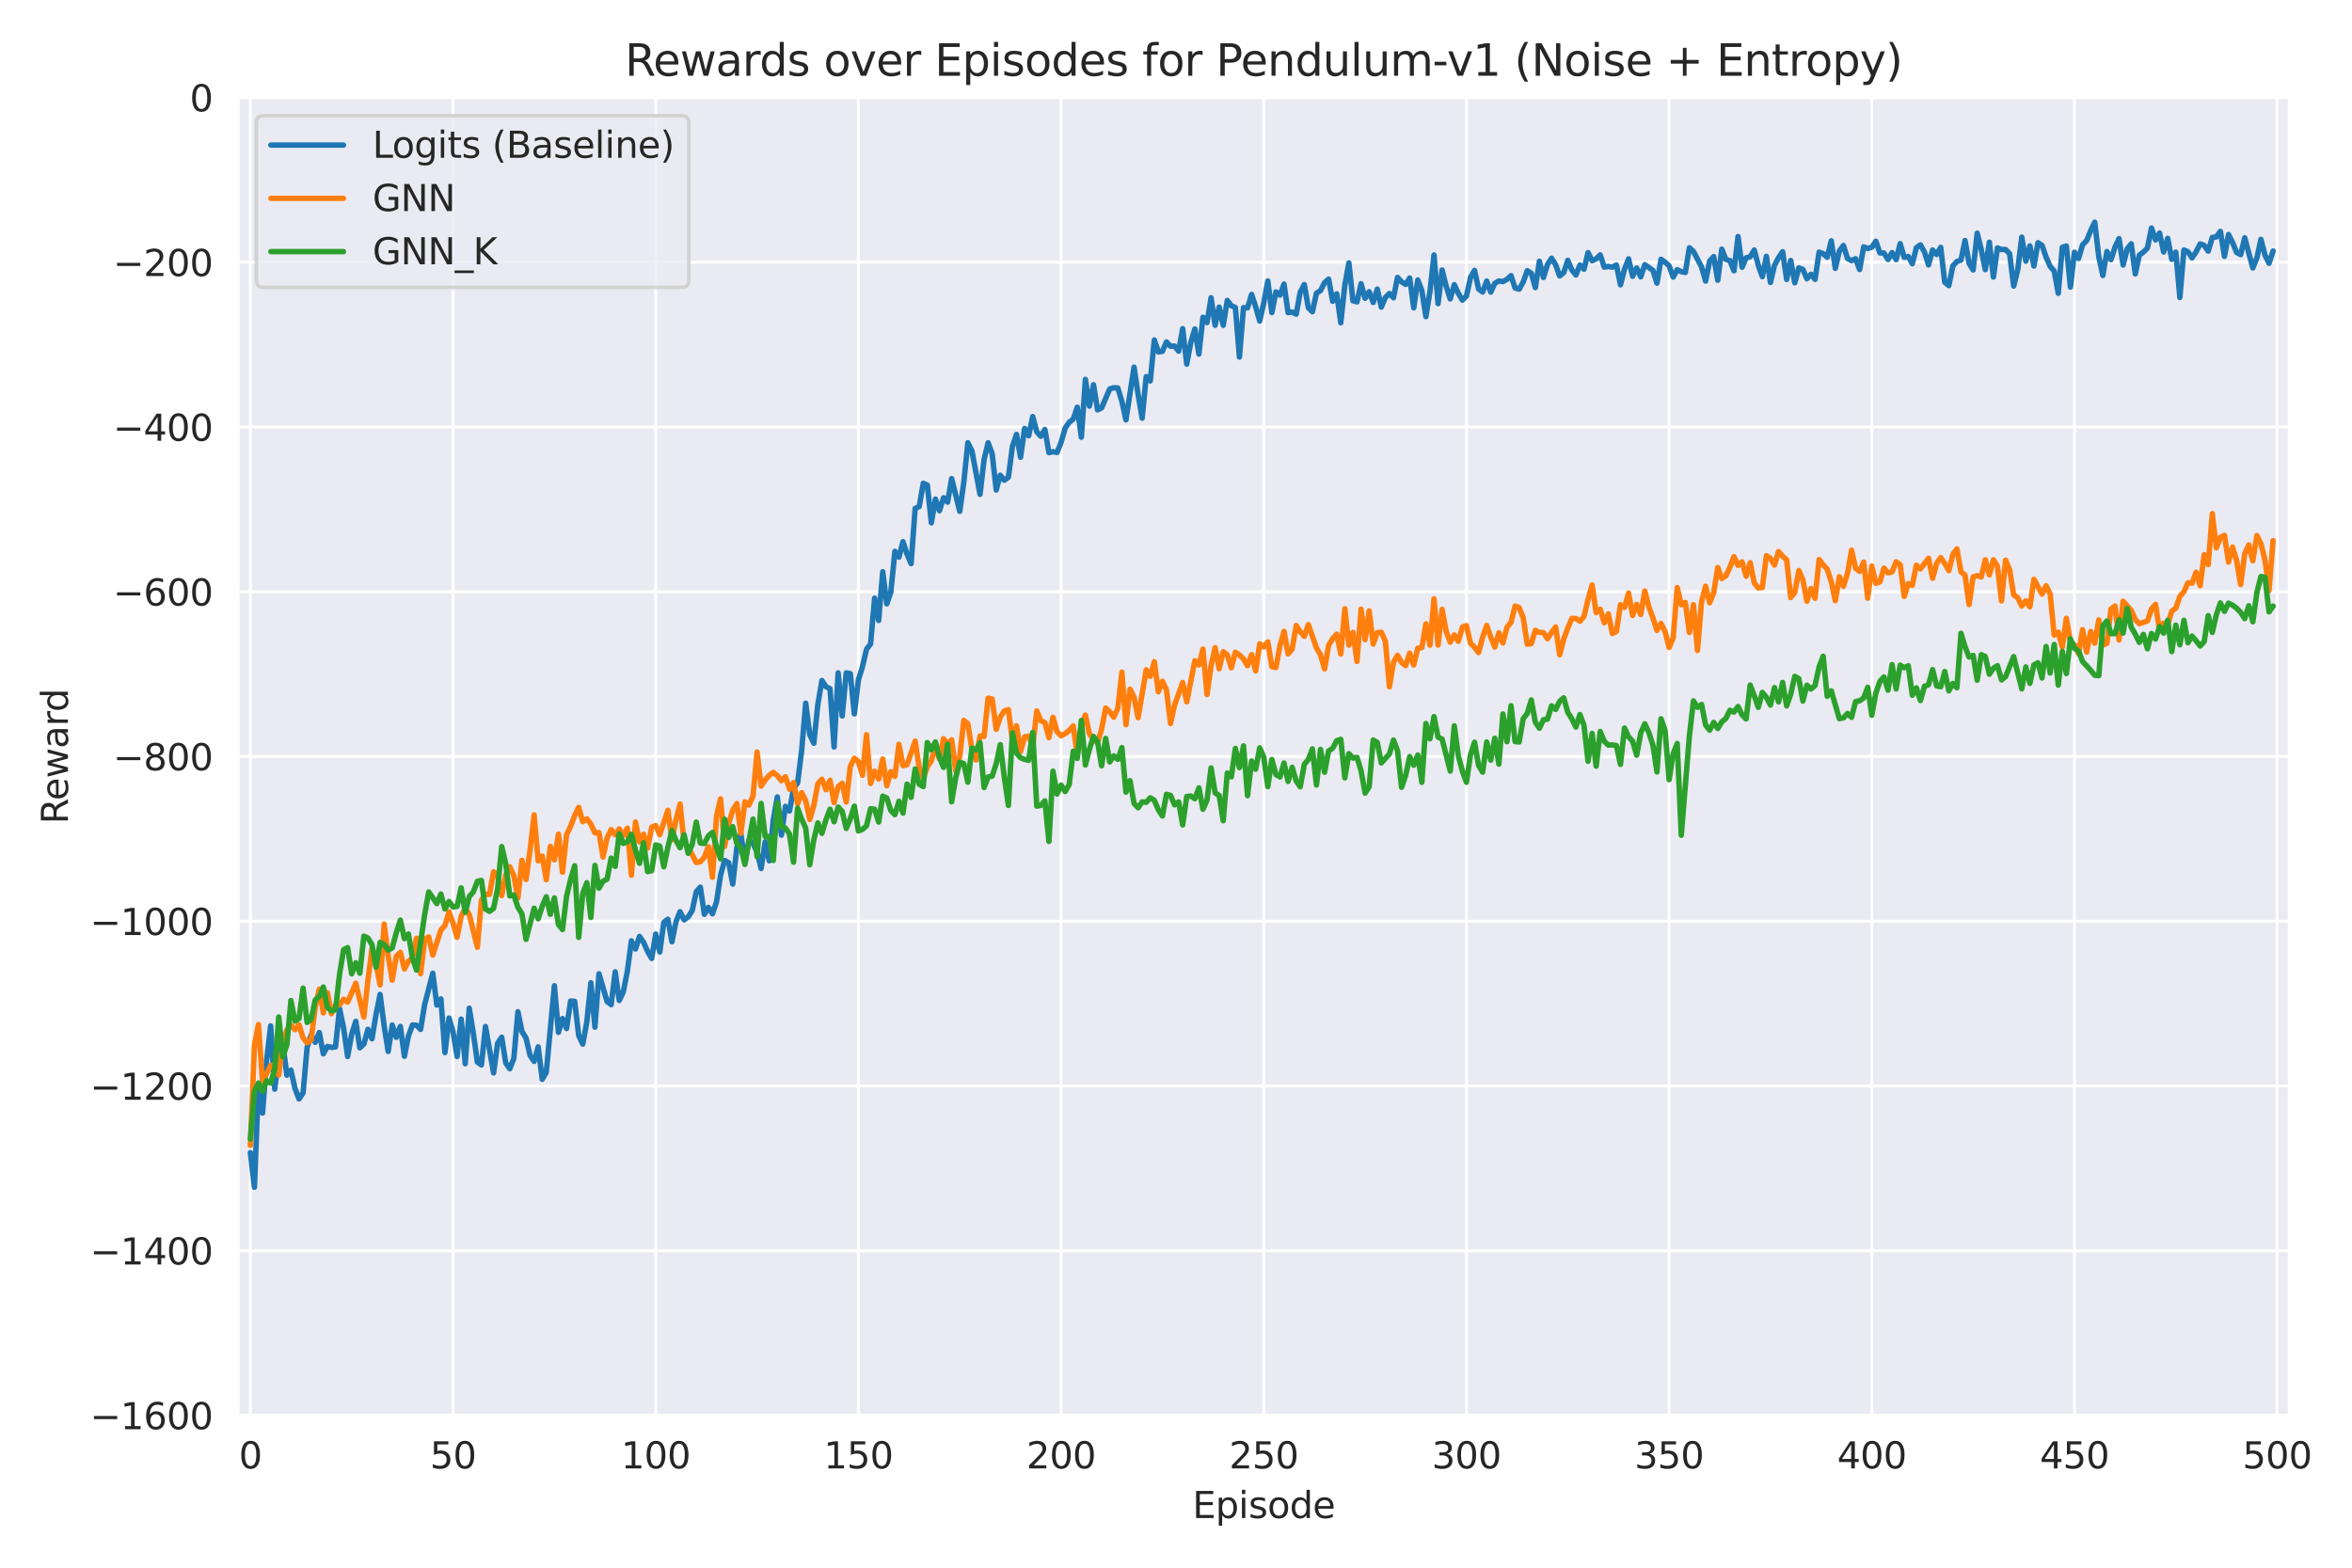 <?xml version="1.0" encoding="utf-8" standalone="no"?>
<!DOCTYPE svg PUBLIC "-//W3C//DTD SVG 1.1//EN"
  "http://www.w3.org/Graphics/SVG/1.1/DTD/svg11.dtd">
<svg xmlns:xlink="http://www.w3.org/1999/xlink" width="648pt" height="432pt" viewBox="0 0 648 432" xmlns="http://www.w3.org/2000/svg" version="1.1">
 <defs>
  <style type="text/css">*{stroke-linejoin: round; stroke-linecap: butt}</style>
 </defs>
 <g id="figure_1">
  <g id="patch_1">
   <path d="M 0 432 
L 648 432 
L 648 0 
L 0 0 
z
" style="fill: #ffffff"/>
  </g>
  <g id="axes_1">
   <g id="patch_2">
    <path d="M 65.63 390.04 
L 630.727 390.04 
L 630.727 26.88 
L 65.63 26.88 
z
" style="fill: #eaeaf2"/>
   </g>
   <g id="matplotlib.axis_1">
    <g id="xtick_1">
     <g id="line2d_1">
      <path d="M 68.98 390.04 
L 68.98 26.88 
" clip-path="url(#p237dc4391e)" style="fill: none; stroke: #ffffff; stroke-width: 0.8; stroke-linecap: round"/>
     </g>
     <g id="text_1">
      <!-- 0 -->
      <g style="fill: #262626" transform="translate(65.799 404.638) scale(0.1 -0.1)">
       <defs>
        <path id="DejaVuSans-30" d="M 2034 4250 
Q 1547 4250 1301 3770 
Q 1056 3291 1056 2328 
Q 1056 1369 1301 889 
Q 1547 409 2034 409 
Q 2525 409 2770 889 
Q 3016 1369 3016 2328 
Q 3016 3291 2770 3770 
Q 2525 4250 2034 4250 
z
M 2034 4750 
Q 2819 4750 3233 4129 
Q 3647 3509 3647 2328 
Q 3647 1150 3233 529 
Q 2819 -91 2034 -91 
Q 1250 -91 836 529 
Q 422 1150 422 2328 
Q 422 3509 836 4129 
Q 1250 4750 2034 4750 
z
" transform="scale(0.016)"/>
       </defs>
       <use xlink:href="#DejaVuSans-30"/>
      </g>
     </g>
    </g>
    <g id="xtick_2">
     <g id="line2d_2">
      <path d="M 124.82 390.04 
L 124.82 26.88 
" clip-path="url(#p237dc4391e)" style="fill: none; stroke: #ffffff; stroke-width: 0.8; stroke-linecap: round"/>
     </g>
     <g id="text_2">
      <!-- 50 -->
      <g style="fill: #262626" transform="translate(118.458 404.638) scale(0.1 -0.1)">
       <defs>
        <path id="DejaVuSans-35" d="M 691 4666 
L 3169 4666 
L 3169 4134 
L 1269 4134 
L 1269 2991 
Q 1406 3038 1543 3061 
Q 1681 3084 1819 3084 
Q 2600 3084 3056 2656 
Q 3513 2228 3513 1497 
Q 3513 744 3044 326 
Q 2575 -91 1722 -91 
Q 1428 -91 1123 -41 
Q 819 9 494 109 
L 494 744 
Q 775 591 1075 516 
Q 1375 441 1709 441 
Q 2250 441 2565 725 
Q 2881 1009 2881 1497 
Q 2881 1984 2565 2268 
Q 2250 2553 1709 2553 
Q 1456 2553 1204 2497 
Q 953 2441 691 2322 
L 691 4666 
z
" transform="scale(0.016)"/>
       </defs>
       <use xlink:href="#DejaVuSans-35"/>
       <use xlink:href="#DejaVuSans-30" transform="translate(63.623 0)"/>
      </g>
     </g>
    </g>
    <g id="xtick_3">
     <g id="line2d_3">
      <path d="M 180.66 390.04 
L 180.66 26.88 
" clip-path="url(#p237dc4391e)" style="fill: none; stroke: #ffffff; stroke-width: 0.8; stroke-linecap: round"/>
     </g>
     <g id="text_3">
      <!-- 100 -->
      <g style="fill: #262626" transform="translate(171.116 404.638) scale(0.1 -0.1)">
       <defs>
        <path id="DejaVuSans-31" d="M 794 531 
L 1825 531 
L 1825 4091 
L 703 3866 
L 703 4441 
L 1819 4666 
L 2450 4666 
L 2450 531 
L 3481 531 
L 3481 0 
L 794 0 
L 794 531 
z
" transform="scale(0.016)"/>
       </defs>
       <use xlink:href="#DejaVuSans-31"/>
       <use xlink:href="#DejaVuSans-30" transform="translate(63.623 0)"/>
       <use xlink:href="#DejaVuSans-30" transform="translate(127.246 0)"/>
      </g>
     </g>
    </g>
    <g id="xtick_4">
     <g id="line2d_4">
      <path d="M 236.499 390.04 
L 236.499 26.88 
" clip-path="url(#p237dc4391e)" style="fill: none; stroke: #ffffff; stroke-width: 0.8; stroke-linecap: round"/>
     </g>
     <g id="text_4">
      <!-- 150 -->
      <g style="fill: #262626" transform="translate(226.956 404.638) scale(0.1 -0.1)">
       <use xlink:href="#DejaVuSans-31"/>
       <use xlink:href="#DejaVuSans-35" transform="translate(63.623 0)"/>
       <use xlink:href="#DejaVuSans-30" transform="translate(127.246 0)"/>
      </g>
     </g>
    </g>
    <g id="xtick_5">
     <g id="line2d_5">
      <path d="M 292.339 390.04 
L 292.339 26.88 
" clip-path="url(#p237dc4391e)" style="fill: none; stroke: #ffffff; stroke-width: 0.8; stroke-linecap: round"/>
     </g>
     <g id="text_5">
      <!-- 200 -->
      <g style="fill: #262626" transform="translate(282.795 404.638) scale(0.1 -0.1)">
       <defs>
        <path id="DejaVuSans-32" d="M 1228 531 
L 3431 531 
L 3431 0 
L 469 0 
L 469 531 
Q 828 903 1448 1529 
Q 2069 2156 2228 2338 
Q 2531 2678 2651 2914 
Q 2772 3150 2772 3378 
Q 2772 3750 2511 3984 
Q 2250 4219 1831 4219 
Q 1534 4219 1204 4116 
Q 875 4013 500 3803 
L 500 4441 
Q 881 4594 1212 4672 
Q 1544 4750 1819 4750 
Q 2544 4750 2975 4387 
Q 3406 4025 3406 3419 
Q 3406 3131 3298 2873 
Q 3191 2616 2906 2266 
Q 2828 2175 2409 1742 
Q 1991 1309 1228 531 
z
" transform="scale(0.016)"/>
       </defs>
       <use xlink:href="#DejaVuSans-32"/>
       <use xlink:href="#DejaVuSans-30" transform="translate(63.623 0)"/>
       <use xlink:href="#DejaVuSans-30" transform="translate(127.246 0)"/>
      </g>
     </g>
    </g>
    <g id="xtick_6">
     <g id="line2d_6">
      <path d="M 348.179 390.04 
L 348.179 26.88 
" clip-path="url(#p237dc4391e)" style="fill: none; stroke: #ffffff; stroke-width: 0.8; stroke-linecap: round"/>
     </g>
     <g id="text_6">
      <!-- 250 -->
      <g style="fill: #262626" transform="translate(338.635 404.638) scale(0.1 -0.1)">
       <use xlink:href="#DejaVuSans-32"/>
       <use xlink:href="#DejaVuSans-35" transform="translate(63.623 0)"/>
       <use xlink:href="#DejaVuSans-30" transform="translate(127.246 0)"/>
      </g>
     </g>
    </g>
    <g id="xtick_7">
     <g id="line2d_7">
      <path d="M 404.018 390.04 
L 404.018 26.88 
" clip-path="url(#p237dc4391e)" style="fill: none; stroke: #ffffff; stroke-width: 0.8; stroke-linecap: round"/>
     </g>
     <g id="text_7">
      <!-- 300 -->
      <g style="fill: #262626" transform="translate(394.475 404.638) scale(0.1 -0.1)">
       <defs>
        <path id="DejaVuSans-33" d="M 2597 2516 
Q 3050 2419 3304 2112 
Q 3559 1806 3559 1356 
Q 3559 666 3084 287 
Q 2609 -91 1734 -91 
Q 1441 -91 1130 -33 
Q 819 25 488 141 
L 488 750 
Q 750 597 1062 519 
Q 1375 441 1716 441 
Q 2309 441 2620 675 
Q 2931 909 2931 1356 
Q 2931 1769 2642 2001 
Q 2353 2234 1838 2234 
L 1294 2234 
L 1294 2753 
L 1863 2753 
Q 2328 2753 2575 2939 
Q 2822 3125 2822 3475 
Q 2822 3834 2567 4026 
Q 2313 4219 1838 4219 
Q 1578 4219 1281 4162 
Q 984 4106 628 3988 
L 628 4550 
Q 988 4650 1302 4700 
Q 1616 4750 1894 4750 
Q 2613 4750 3031 4423 
Q 3450 4097 3450 3541 
Q 3450 3153 3228 2886 
Q 3006 2619 2597 2516 
z
" transform="scale(0.016)"/>
       </defs>
       <use xlink:href="#DejaVuSans-33"/>
       <use xlink:href="#DejaVuSans-30" transform="translate(63.623 0)"/>
       <use xlink:href="#DejaVuSans-30" transform="translate(127.246 0)"/>
      </g>
     </g>
    </g>
    <g id="xtick_8">
     <g id="line2d_8">
      <path d="M 459.858 390.04 
L 459.858 26.88 
" clip-path="url(#p237dc4391e)" style="fill: none; stroke: #ffffff; stroke-width: 0.8; stroke-linecap: round"/>
     </g>
     <g id="text_8">
      <!-- 350 -->
      <g style="fill: #262626" transform="translate(450.314 404.638) scale(0.1 -0.1)">
       <use xlink:href="#DejaVuSans-33"/>
       <use xlink:href="#DejaVuSans-35" transform="translate(63.623 0)"/>
       <use xlink:href="#DejaVuSans-30" transform="translate(127.246 0)"/>
      </g>
     </g>
    </g>
    <g id="xtick_9">
     <g id="line2d_9">
      <path d="M 515.698 390.04 
L 515.698 26.88 
" clip-path="url(#p237dc4391e)" style="fill: none; stroke: #ffffff; stroke-width: 0.8; stroke-linecap: round"/>
     </g>
     <g id="text_9">
      <!-- 400 -->
      <g style="fill: #262626" transform="translate(506.154 404.638) scale(0.1 -0.1)">
       <defs>
        <path id="DejaVuSans-34" d="M 2419 4116 
L 825 1625 
L 2419 1625 
L 2419 4116 
z
M 2253 4666 
L 3047 4666 
L 3047 1625 
L 3713 1625 
L 3713 1100 
L 3047 1100 
L 3047 0 
L 2419 0 
L 2419 1100 
L 313 1100 
L 313 1709 
L 2253 4666 
z
" transform="scale(0.016)"/>
       </defs>
       <use xlink:href="#DejaVuSans-34"/>
       <use xlink:href="#DejaVuSans-30" transform="translate(63.623 0)"/>
       <use xlink:href="#DejaVuSans-30" transform="translate(127.246 0)"/>
      </g>
     </g>
    </g>
    <g id="xtick_10">
     <g id="line2d_10">
      <path d="M 571.537 390.04 
L 571.537 26.88 
" clip-path="url(#p237dc4391e)" style="fill: none; stroke: #ffffff; stroke-width: 0.8; stroke-linecap: round"/>
     </g>
     <g id="text_10">
      <!-- 450 -->
      <g style="fill: #262626" transform="translate(561.994 404.638) scale(0.1 -0.1)">
       <use xlink:href="#DejaVuSans-34"/>
       <use xlink:href="#DejaVuSans-35" transform="translate(63.623 0)"/>
       <use xlink:href="#DejaVuSans-30" transform="translate(127.246 0)"/>
      </g>
     </g>
    </g>
    <g id="xtick_11">
     <g id="line2d_11">
      <path d="M 627.377 390.04 
L 627.377 26.88 
" clip-path="url(#p237dc4391e)" style="fill: none; stroke: #ffffff; stroke-width: 0.8; stroke-linecap: round"/>
     </g>
     <g id="text_11">
      <!-- 500 -->
      <g style="fill: #262626" transform="translate(617.833 404.638) scale(0.1 -0.1)">
       <use xlink:href="#DejaVuSans-35"/>
       <use xlink:href="#DejaVuSans-30" transform="translate(63.623 0)"/>
       <use xlink:href="#DejaVuSans-30" transform="translate(127.246 0)"/>
      </g>
     </g>
    </g>
    <g id="text_12">
     <!-- Episode -->
     <g style="fill: #262626" transform="translate(328.541 418.317) scale(0.1 -0.1)">
      <defs>
       <path id="DejaVuSans-45" d="M 628 4666 
L 3578 4666 
L 3578 4134 
L 1259 4134 
L 1259 2753 
L 3481 2753 
L 3481 2222 
L 1259 2222 
L 1259 531 
L 3634 531 
L 3634 0 
L 628 0 
L 628 4666 
z
" transform="scale(0.016)"/>
       <path id="DejaVuSans-70" d="M 1159 525 
L 1159 -1331 
L 581 -1331 
L 581 3500 
L 1159 3500 
L 1159 2969 
Q 1341 3281 1617 3432 
Q 1894 3584 2278 3584 
Q 2916 3584 3314 3078 
Q 3713 2572 3713 1747 
Q 3713 922 3314 415 
Q 2916 -91 2278 -91 
Q 1894 -91 1617 61 
Q 1341 213 1159 525 
z
M 3116 1747 
Q 3116 2381 2855 2742 
Q 2594 3103 2138 3103 
Q 1681 3103 1420 2742 
Q 1159 2381 1159 1747 
Q 1159 1113 1420 752 
Q 1681 391 2138 391 
Q 2594 391 2855 752 
Q 3116 1113 3116 1747 
z
" transform="scale(0.016)"/>
       <path id="DejaVuSans-69" d="M 603 3500 
L 1178 3500 
L 1178 0 
L 603 0 
L 603 3500 
z
M 603 4863 
L 1178 4863 
L 1178 4134 
L 603 4134 
L 603 4863 
z
" transform="scale(0.016)"/>
       <path id="DejaVuSans-73" d="M 2834 3397 
L 2834 2853 
Q 2591 2978 2328 3040 
Q 2066 3103 1784 3103 
Q 1356 3103 1142 2972 
Q 928 2841 928 2578 
Q 928 2378 1081 2264 
Q 1234 2150 1697 2047 
L 1894 2003 
Q 2506 1872 2764 1633 
Q 3022 1394 3022 966 
Q 3022 478 2636 193 
Q 2250 -91 1575 -91 
Q 1294 -91 989 -36 
Q 684 19 347 128 
L 347 722 
Q 666 556 975 473 
Q 1284 391 1588 391 
Q 1994 391 2212 530 
Q 2431 669 2431 922 
Q 2431 1156 2273 1281 
Q 2116 1406 1581 1522 
L 1381 1569 
Q 847 1681 609 1914 
Q 372 2147 372 2553 
Q 372 3047 722 3315 
Q 1072 3584 1716 3584 
Q 2034 3584 2315 3537 
Q 2597 3491 2834 3397 
z
" transform="scale(0.016)"/>
       <path id="DejaVuSans-6f" d="M 1959 3097 
Q 1497 3097 1228 2736 
Q 959 2375 959 1747 
Q 959 1119 1226 758 
Q 1494 397 1959 397 
Q 2419 397 2687 759 
Q 2956 1122 2956 1747 
Q 2956 2369 2687 2733 
Q 2419 3097 1959 3097 
z
M 1959 3584 
Q 2709 3584 3137 3096 
Q 3566 2609 3566 1747 
Q 3566 888 3137 398 
Q 2709 -91 1959 -91 
Q 1206 -91 779 398 
Q 353 888 353 1747 
Q 353 2609 779 3096 
Q 1206 3584 1959 3584 
z
" transform="scale(0.016)"/>
       <path id="DejaVuSans-64" d="M 2906 2969 
L 2906 4863 
L 3481 4863 
L 3481 0 
L 2906 0 
L 2906 525 
Q 2725 213 2448 61 
Q 2172 -91 1784 -91 
Q 1150 -91 751 415 
Q 353 922 353 1747 
Q 353 2572 751 3078 
Q 1150 3584 1784 3584 
Q 2172 3584 2448 3432 
Q 2725 3281 2906 2969 
z
M 947 1747 
Q 947 1113 1208 752 
Q 1469 391 1925 391 
Q 2381 391 2643 752 
Q 2906 1113 2906 1747 
Q 2906 2381 2643 2742 
Q 2381 3103 1925 3103 
Q 1469 3103 1208 2742 
Q 947 2381 947 1747 
z
" transform="scale(0.016)"/>
       <path id="DejaVuSans-65" d="M 3597 1894 
L 3597 1613 
L 953 1613 
Q 991 1019 1311 708 
Q 1631 397 2203 397 
Q 2534 397 2845 478 
Q 3156 559 3463 722 
L 3463 178 
Q 3153 47 2828 -22 
Q 2503 -91 2169 -91 
Q 1331 -91 842 396 
Q 353 884 353 1716 
Q 353 2575 817 3079 
Q 1281 3584 2069 3584 
Q 2775 3584 3186 3129 
Q 3597 2675 3597 1894 
z
M 3022 2063 
Q 3016 2534 2758 2815 
Q 2500 3097 2075 3097 
Q 1594 3097 1305 2825 
Q 1016 2553 972 2059 
L 3022 2063 
z
" transform="scale(0.016)"/>
      </defs>
      <use xlink:href="#DejaVuSans-45"/>
      <use xlink:href="#DejaVuSans-70" transform="translate(63.184 0)"/>
      <use xlink:href="#DejaVuSans-69" transform="translate(126.66 0)"/>
      <use xlink:href="#DejaVuSans-73" transform="translate(154.443 0)"/>
      <use xlink:href="#DejaVuSans-6f" transform="translate(206.543 0)"/>
      <use xlink:href="#DejaVuSans-64" transform="translate(267.725 0)"/>
      <use xlink:href="#DejaVuSans-65" transform="translate(331.201 0)"/>
     </g>
    </g>
   </g>
   <g id="matplotlib.axis_2">
    <g id="ytick_1">
     <g id="line2d_12">
      <path d="M 65.63 390.04 
L 630.727 390.04 
" clip-path="url(#p237dc4391e)" style="fill: none; stroke: #ffffff; stroke-width: 0.8; stroke-linecap: round"/>
     </g>
     <g id="text_13">
      <!-- −1600 -->
      <g style="fill: #262626" transform="translate(24.8 393.839) scale(0.1 -0.1)">
       <defs>
        <path id="DejaVuSans-2212" d="M 678 2272 
L 4684 2272 
L 4684 1741 
L 678 1741 
L 678 2272 
z
" transform="scale(0.016)"/>
        <path id="DejaVuSans-36" d="M 2113 2584 
Q 1688 2584 1439 2293 
Q 1191 2003 1191 1497 
Q 1191 994 1439 701 
Q 1688 409 2113 409 
Q 2538 409 2786 701 
Q 3034 994 3034 1497 
Q 3034 2003 2786 2293 
Q 2538 2584 2113 2584 
z
M 3366 4563 
L 3366 3988 
Q 3128 4100 2886 4159 
Q 2644 4219 2406 4219 
Q 1781 4219 1451 3797 
Q 1122 3375 1075 2522 
Q 1259 2794 1537 2939 
Q 1816 3084 2150 3084 
Q 2853 3084 3261 2657 
Q 3669 2231 3669 1497 
Q 3669 778 3244 343 
Q 2819 -91 2113 -91 
Q 1303 -91 875 529 
Q 447 1150 447 2328 
Q 447 3434 972 4092 
Q 1497 4750 2381 4750 
Q 2619 4750 2861 4703 
Q 3103 4656 3366 4563 
z
" transform="scale(0.016)"/>
       </defs>
       <use xlink:href="#DejaVuSans-2212"/>
       <use xlink:href="#DejaVuSans-31" transform="translate(83.789 0)"/>
       <use xlink:href="#DejaVuSans-36" transform="translate(147.412 0)"/>
       <use xlink:href="#DejaVuSans-30" transform="translate(211.035 0)"/>
       <use xlink:href="#DejaVuSans-30" transform="translate(274.658 0)"/>
      </g>
     </g>
    </g>
    <g id="ytick_2">
     <g id="line2d_13">
      <path d="M 65.63 344.645 
L 630.727 344.645 
" clip-path="url(#p237dc4391e)" style="fill: none; stroke: #ffffff; stroke-width: 0.8; stroke-linecap: round"/>
     </g>
     <g id="text_14">
      <!-- −1400 -->
      <g style="fill: #262626" transform="translate(24.8 348.444) scale(0.1 -0.1)">
       <use xlink:href="#DejaVuSans-2212"/>
       <use xlink:href="#DejaVuSans-31" transform="translate(83.789 0)"/>
       <use xlink:href="#DejaVuSans-34" transform="translate(147.412 0)"/>
       <use xlink:href="#DejaVuSans-30" transform="translate(211.035 0)"/>
       <use xlink:href="#DejaVuSans-30" transform="translate(274.658 0)"/>
      </g>
     </g>
    </g>
    <g id="ytick_3">
     <g id="line2d_14">
      <path d="M 65.63 299.25 
L 630.727 299.25 
" clip-path="url(#p237dc4391e)" style="fill: none; stroke: #ffffff; stroke-width: 0.8; stroke-linecap: round"/>
     </g>
     <g id="text_15">
      <!-- −1200 -->
      <g style="fill: #262626" transform="translate(24.8 303.049) scale(0.1 -0.1)">
       <use xlink:href="#DejaVuSans-2212"/>
       <use xlink:href="#DejaVuSans-31" transform="translate(83.789 0)"/>
       <use xlink:href="#DejaVuSans-32" transform="translate(147.412 0)"/>
       <use xlink:href="#DejaVuSans-30" transform="translate(211.035 0)"/>
       <use xlink:href="#DejaVuSans-30" transform="translate(274.658 0)"/>
      </g>
     </g>
    </g>
    <g id="ytick_4">
     <g id="line2d_15">
      <path d="M 65.63 253.855 
L 630.727 253.855 
" clip-path="url(#p237dc4391e)" style="fill: none; stroke: #ffffff; stroke-width: 0.8; stroke-linecap: round"/>
     </g>
     <g id="text_16">
      <!-- −1000 -->
      <g style="fill: #262626" transform="translate(24.8 257.654) scale(0.1 -0.1)">
       <use xlink:href="#DejaVuSans-2212"/>
       <use xlink:href="#DejaVuSans-31" transform="translate(83.789 0)"/>
       <use xlink:href="#DejaVuSans-30" transform="translate(147.412 0)"/>
       <use xlink:href="#DejaVuSans-30" transform="translate(211.035 0)"/>
       <use xlink:href="#DejaVuSans-30" transform="translate(274.658 0)"/>
      </g>
     </g>
    </g>
    <g id="ytick_5">
     <g id="line2d_16">
      <path d="M 65.63 208.46 
L 630.727 208.46 
" clip-path="url(#p237dc4391e)" style="fill: none; stroke: #ffffff; stroke-width: 0.8; stroke-linecap: round"/>
     </g>
     <g id="text_17">
      <!-- −800 -->
      <g style="fill: #262626" transform="translate(31.163 212.259) scale(0.1 -0.1)">
       <defs>
        <path id="DejaVuSans-38" d="M 2034 2216 
Q 1584 2216 1326 1975 
Q 1069 1734 1069 1313 
Q 1069 891 1326 650 
Q 1584 409 2034 409 
Q 2484 409 2743 651 
Q 3003 894 3003 1313 
Q 3003 1734 2745 1975 
Q 2488 2216 2034 2216 
z
M 1403 2484 
Q 997 2584 770 2862 
Q 544 3141 544 3541 
Q 544 4100 942 4425 
Q 1341 4750 2034 4750 
Q 2731 4750 3128 4425 
Q 3525 4100 3525 3541 
Q 3525 3141 3298 2862 
Q 3072 2584 2669 2484 
Q 3125 2378 3379 2068 
Q 3634 1759 3634 1313 
Q 3634 634 3220 271 
Q 2806 -91 2034 -91 
Q 1263 -91 848 271 
Q 434 634 434 1313 
Q 434 1759 690 2068 
Q 947 2378 1403 2484 
z
M 1172 3481 
Q 1172 3119 1398 2916 
Q 1625 2713 2034 2713 
Q 2441 2713 2670 2916 
Q 2900 3119 2900 3481 
Q 2900 3844 2670 4047 
Q 2441 4250 2034 4250 
Q 1625 4250 1398 4047 
Q 1172 3844 1172 3481 
z
" transform="scale(0.016)"/>
       </defs>
       <use xlink:href="#DejaVuSans-2212"/>
       <use xlink:href="#DejaVuSans-38" transform="translate(83.789 0)"/>
       <use xlink:href="#DejaVuSans-30" transform="translate(147.412 0)"/>
       <use xlink:href="#DejaVuSans-30" transform="translate(211.035 0)"/>
      </g>
     </g>
    </g>
    <g id="ytick_6">
     <g id="line2d_17">
      <path d="M 65.63 163.065 
L 630.727 163.065 
" clip-path="url(#p237dc4391e)" style="fill: none; stroke: #ffffff; stroke-width: 0.8; stroke-linecap: round"/>
     </g>
     <g id="text_18">
      <!-- −600 -->
      <g style="fill: #262626" transform="translate(31.163 166.864) scale(0.1 -0.1)">
       <use xlink:href="#DejaVuSans-2212"/>
       <use xlink:href="#DejaVuSans-36" transform="translate(83.789 0)"/>
       <use xlink:href="#DejaVuSans-30" transform="translate(147.412 0)"/>
       <use xlink:href="#DejaVuSans-30" transform="translate(211.035 0)"/>
      </g>
     </g>
    </g>
    <g id="ytick_7">
     <g id="line2d_18">
      <path d="M 65.63 117.67 
L 630.727 117.67 
" clip-path="url(#p237dc4391e)" style="fill: none; stroke: #ffffff; stroke-width: 0.8; stroke-linecap: round"/>
     </g>
     <g id="text_19">
      <!-- −400 -->
      <g style="fill: #262626" transform="translate(31.163 121.469) scale(0.1 -0.1)">
       <use xlink:href="#DejaVuSans-2212"/>
       <use xlink:href="#DejaVuSans-34" transform="translate(83.789 0)"/>
       <use xlink:href="#DejaVuSans-30" transform="translate(147.412 0)"/>
       <use xlink:href="#DejaVuSans-30" transform="translate(211.035 0)"/>
      </g>
     </g>
    </g>
    <g id="ytick_8">
     <g id="line2d_19">
      <path d="M 65.63 72.275 
L 630.727 72.275 
" clip-path="url(#p237dc4391e)" style="fill: none; stroke: #ffffff; stroke-width: 0.8; stroke-linecap: round"/>
     </g>
     <g id="text_20">
      <!-- −200 -->
      <g style="fill: #262626" transform="translate(31.163 76.074) scale(0.1 -0.1)">
       <use xlink:href="#DejaVuSans-2212"/>
       <use xlink:href="#DejaVuSans-32" transform="translate(83.789 0)"/>
       <use xlink:href="#DejaVuSans-30" transform="translate(147.412 0)"/>
       <use xlink:href="#DejaVuSans-30" transform="translate(211.035 0)"/>
      </g>
     </g>
    </g>
    <g id="ytick_9">
     <g id="line2d_20">
      <path d="M 65.63 26.88 
L 630.727 26.88 
" clip-path="url(#p237dc4391e)" style="fill: none; stroke: #ffffff; stroke-width: 0.8; stroke-linecap: round"/>
     </g>
     <g id="text_21">
      <!-- 0 -->
      <g style="fill: #262626" transform="translate(52.267 30.679) scale(0.1 -0.1)">
       <use xlink:href="#DejaVuSans-30"/>
      </g>
     </g>
    </g>
    <g id="text_22">
     <!-- Reward -->
     <g style="fill: #262626" transform="translate(18.721 227.081) rotate(-90) scale(0.1 -0.1)">
      <defs>
       <path id="DejaVuSans-52" d="M 2841 2188 
Q 3044 2119 3236 1894 
Q 3428 1669 3622 1275 
L 4263 0 
L 3584 0 
L 2988 1197 
Q 2756 1666 2539 1819 
Q 2322 1972 1947 1972 
L 1259 1972 
L 1259 0 
L 628 0 
L 628 4666 
L 2053 4666 
Q 2853 4666 3247 4331 
Q 3641 3997 3641 3322 
Q 3641 2881 3436 2590 
Q 3231 2300 2841 2188 
z
M 1259 4147 
L 1259 2491 
L 2053 2491 
Q 2509 2491 2742 2702 
Q 2975 2913 2975 3322 
Q 2975 3731 2742 3939 
Q 2509 4147 2053 4147 
L 1259 4147 
z
" transform="scale(0.016)"/>
       <path id="DejaVuSans-77" d="M 269 3500 
L 844 3500 
L 1563 769 
L 2278 3500 
L 2956 3500 
L 3675 769 
L 4391 3500 
L 4966 3500 
L 4050 0 
L 3372 0 
L 2619 2869 
L 1863 0 
L 1184 0 
L 269 3500 
z
" transform="scale(0.016)"/>
       <path id="DejaVuSans-61" d="M 2194 1759 
Q 1497 1759 1228 1600 
Q 959 1441 959 1056 
Q 959 750 1161 570 
Q 1363 391 1709 391 
Q 2188 391 2477 730 
Q 2766 1069 2766 1631 
L 2766 1759 
L 2194 1759 
z
M 3341 1997 
L 3341 0 
L 2766 0 
L 2766 531 
Q 2569 213 2275 61 
Q 1981 -91 1556 -91 
Q 1019 -91 701 211 
Q 384 513 384 1019 
Q 384 1609 779 1909 
Q 1175 2209 1959 2209 
L 2766 2209 
L 2766 2266 
Q 2766 2663 2505 2880 
Q 2244 3097 1772 3097 
Q 1472 3097 1187 3025 
Q 903 2953 641 2809 
L 641 3341 
Q 956 3463 1253 3523 
Q 1550 3584 1831 3584 
Q 2591 3584 2966 3190 
Q 3341 2797 3341 1997 
z
" transform="scale(0.016)"/>
       <path id="DejaVuSans-72" d="M 2631 2963 
Q 2534 3019 2420 3045 
Q 2306 3072 2169 3072 
Q 1681 3072 1420 2755 
Q 1159 2438 1159 1844 
L 1159 0 
L 581 0 
L 581 3500 
L 1159 3500 
L 1159 2956 
Q 1341 3275 1631 3429 
Q 1922 3584 2338 3584 
Q 2397 3584 2469 3576 
Q 2541 3569 2628 3553 
L 2631 2963 
z
" transform="scale(0.016)"/>
      </defs>
      <use xlink:href="#DejaVuSans-52"/>
      <use xlink:href="#DejaVuSans-65" transform="translate(64.982 0)"/>
      <use xlink:href="#DejaVuSans-77" transform="translate(126.506 0)"/>
      <use xlink:href="#DejaVuSans-61" transform="translate(208.293 0)"/>
      <use xlink:href="#DejaVuSans-72" transform="translate(269.572 0)"/>
      <use xlink:href="#DejaVuSans-64" transform="translate(308.936 0)"/>
     </g>
    </g>
   </g>
   <g id="line2d_21">
    <path d="M 68.98 317.61 
L 70.097 327.169 
L 71.214 298.624 
L 72.331 306.708 
L 73.448 292.278 
L 74.564 282.693 
L 75.681 300.126 
L 76.798 290.993 
L 77.915 287.527 
L 79.032 296.3 
L 80.148 294.877 
L 81.265 299.904 
L 82.382 302.837 
L 83.499 301.185 
L 84.615 288.594 
L 85.732 285.187 
L 86.849 287.234 
L 87.966 284.532 
L 89.083 290.409 
L 90.199 288.351 
L 91.316 288.632 
L 92.433 288.506 
L 93.55 277.89 
L 94.667 283.286 
L 95.783 291.142 
L 96.9 284.941 
L 98.017 281.459 
L 99.134 288.737 
L 100.251 287.721 
L 101.367 283.635 
L 102.484 286.25 
L 103.601 279.552 
L 104.718 274.029 
L 105.835 282.726 
L 106.951 289.744 
L 108.068 282.451 
L 109.185 285.855 
L 110.302 282.843 
L 111.419 291.085 
L 112.535 285.453 
L 113.652 282.449 
L 114.769 282.531 
L 115.886 283.66 
L 117.002 276.775 
L 119.236 268.193 
L 120.353 276.957 
L 121.47 275.266 
L 122.586 290.058 
L 123.703 280.536 
L 124.82 284.321 
L 125.937 291.146 
L 127.054 280.831 
L 128.17 293.127 
L 129.287 277.828 
L 130.404 284.726 
L 131.521 292.667 
L 132.638 293.451 
L 133.754 282.866 
L 135.988 295.664 
L 137.105 287.482 
L 138.222 285.822 
L 139.338 292.931 
L 140.455 294.493 
L 141.572 291.637 
L 142.689 278.797 
L 143.806 284.241 
L 144.922 286.032 
L 146.039 290.843 
L 147.156 292.481 
L 148.273 288.485 
L 149.39 297.427 
L 150.506 295.483 
L 152.74 271.622 
L 153.857 284.482 
L 154.973 280.67 
L 156.09 283.428 
L 157.207 275.855 
L 158.324 275.932 
L 159.441 285.365 
L 160.557 287.716 
L 161.674 281.606 
L 162.791 270.831 
L 163.908 283.064 
L 165.025 268.351 
L 167.258 275.982 
L 168.375 276.855 
L 169.492 267.81 
L 170.609 275.689 
L 171.725 273.323 
L 172.842 267.634 
L 173.959 259.263 
L 175.076 261.518 
L 176.193 258.048 
L 177.309 259.664 
L 178.426 262.188 
L 179.543 264.119 
L 180.66 257.387 
L 181.777 262.337 
L 182.893 254.175 
L 184.01 253.297 
L 185.127 259.525 
L 186.244 253.989 
L 187.36 251.221 
L 188.477 253.483 
L 189.594 252.674 
L 190.711 250.928 
L 191.828 245.728 
L 192.944 244.471 
L 194.061 251.967 
L 195.178 250.046 
L 196.295 251.809 
L 197.412 248.492 
L 198.528 241.15 
L 199.645 237.104 
L 200.762 237.766 
L 201.879 243.617 
L 202.996 233.664 
L 204.112 229.663 
L 205.229 237.859 
L 206.346 231.52 
L 207.463 232.446 
L 208.58 234.773 
L 209.696 239.337 
L 210.813 231.955 
L 211.93 237.21 
L 213.047 225.997 
L 214.164 219.608 
L 215.28 230.132 
L 216.397 222.206 
L 217.514 223.482 
L 218.631 217.216 
L 219.747 215.747 
L 220.864 206.797 
L 221.981 193.781 
L 223.098 202.446 
L 224.215 204.818 
L 225.331 194.045 
L 226.448 187.521 
L 227.565 189.222 
L 228.682 189.787 
L 229.799 205.843 
L 230.915 185.416 
L 232.032 197.292 
L 233.149 185.422 
L 234.266 185.637 
L 235.383 196.724 
L 236.499 187.345 
L 237.616 183.726 
L 238.733 178.914 
L 239.85 177.435 
L 240.967 164.837 
L 242.083 170.983 
L 243.2 157.536 
L 244.317 166.407 
L 245.434 163.148 
L 246.551 151.929 
L 247.667 153.527 
L 248.784 149.26 
L 249.901 152.68 
L 251.018 155.315 
L 252.135 140.094 
L 253.251 139.61 
L 254.368 133.175 
L 255.485 133.655 
L 256.602 144.076 
L 257.718 137.527 
L 258.835 140.746 
L 259.952 137.166 
L 261.069 138.381 
L 262.186 131.886 
L 264.419 140.9 
L 265.536 132.924 
L 266.653 121.995 
L 267.77 124.225 
L 270.003 136.225 
L 271.12 126.665 
L 272.237 122.001 
L 273.354 125.062 
L 274.47 135.034 
L 275.587 130.959 
L 276.704 132.323 
L 277.821 131.513 
L 278.938 123.005 
L 280.054 119.707 
L 281.171 126.022 
L 282.288 118.066 
L 283.405 120.085 
L 284.522 114.796 
L 285.638 119.004 
L 286.755 120.211 
L 287.872 118.339 
L 288.989 124.726 
L 290.105 124.477 
L 291.222 124.682 
L 292.339 121.902 
L 293.456 117.996 
L 294.573 116.371 
L 295.689 115.477 
L 296.806 112.202 
L 297.923 120.495 
L 299.04 104.535 
L 300.157 111.916 
L 301.273 106.019 
L 302.39 112.953 
L 303.507 112.401 
L 305.741 107.181 
L 306.857 106.841 
L 307.974 106.92 
L 309.091 110.62 
L 310.208 115.699 
L 312.441 101.171 
L 313.558 108.703 
L 314.675 115.238 
L 315.792 103.787 
L 316.909 104.967 
L 318.025 93.678 
L 319.142 96.988 
L 320.259 96.804 
L 321.376 94.228 
L 322.492 95.406 
L 323.609 95.354 
L 324.726 96.765 
L 325.843 90.575 
L 326.96 100.336 
L 328.076 94.379 
L 329.193 90.643 
L 330.31 97.585 
L 331.427 87.436 
L 332.544 88.895 
L 333.66 82.053 
L 334.777 89.633 
L 335.894 84.626 
L 337.011 89.645 
L 338.128 82.783 
L 339.244 84.255 
L 340.361 84.739 
L 341.478 98.397 
L 342.595 84.775 
L 343.712 84.821 
L 344.828 81.132 
L 345.945 84.509 
L 347.062 88.47 
L 348.179 83.49 
L 349.296 77.423 
L 350.412 86.129 
L 351.529 80.437 
L 352.646 81.325 
L 353.763 78.289 
L 354.879 86.149 
L 355.996 85.985 
L 357.113 86.575 
L 358.23 80.493 
L 359.347 78.413 
L 360.463 84.818 
L 361.58 85.905 
L 362.697 80.792 
L 363.814 80.079 
L 364.931 77.879 
L 366.047 76.905 
L 367.164 83.018 
L 368.281 80.973 
L 369.398 88.945 
L 370.515 78.539 
L 371.631 72.444 
L 372.748 82.891 
L 373.865 83.192 
L 374.982 78.186 
L 376.099 82.205 
L 377.215 80.375 
L 378.332 83.361 
L 379.449 79.656 
L 380.566 84.628 
L 381.683 81.968 
L 382.799 80.877 
L 383.916 82.051 
L 385.033 76.44 
L 386.15 77.673 
L 387.267 78.382 
L 388.383 76.606 
L 389.5 84.836 
L 390.617 77.154 
L 391.734 80.065 
L 392.85 87.255 
L 393.967 80.317 
L 395.084 70.263 
L 396.201 83.676 
L 397.318 74.406 
L 398.434 78.879 
L 399.551 82.375 
L 400.668 78.45 
L 401.785 80.827 
L 402.902 82.712 
L 404.018 81.58 
L 405.135 76.456 
L 406.252 74.516 
L 407.369 79.627 
L 408.486 80.476 
L 409.602 77.442 
L 410.719 80.501 
L 411.836 78.064 
L 412.953 77.416 
L 414.07 77.596 
L 415.186 76.981 
L 416.303 75.951 
L 417.42 79.354 
L 418.537 79.693 
L 419.654 77.732 
L 420.77 74.593 
L 421.887 75.31 
L 423.004 79.262 
L 424.121 71.988 
L 425.237 76.464 
L 426.354 72.861 
L 427.471 71.147 
L 428.588 72.959 
L 429.705 76.033 
L 430.821 75.142 
L 431.938 71.733 
L 433.055 74.384 
L 434.172 75.78 
L 435.289 73.026 
L 436.405 74.195 
L 437.522 69.595 
L 438.639 71.854 
L 439.756 71.328 
L 440.873 70.234 
L 441.989 73.616 
L 443.106 73.433 
L 444.223 73.623 
L 445.34 73.008 
L 446.457 78.491 
L 447.573 74.176 
L 448.69 71.33 
L 449.807 76.133 
L 450.924 73.843 
L 452.041 76.294 
L 453.157 72.936 
L 455.391 74.497 
L 456.508 78.029 
L 457.624 71.458 
L 458.741 72.23 
L 459.858 73.255 
L 460.975 76.353 
L 462.092 74.322 
L 463.208 74.871 
L 464.325 75.081 
L 465.442 68.273 
L 466.559 69.288 
L 468.792 73.559 
L 469.909 77.465 
L 471.026 71.941 
L 472.143 70.71 
L 473.26 77.234 
L 474.376 68.656 
L 475.493 71.492 
L 476.61 71.816 
L 477.727 74.623 
L 478.844 65.182 
L 479.96 73.648 
L 481.077 71.034 
L 482.194 70.757 
L 483.311 68.89 
L 484.428 73.092 
L 485.544 76.249 
L 486.661 70.637 
L 487.778 77.835 
L 488.895 73.083 
L 490.011 71.01 
L 491.128 69.36 
L 492.245 77.013 
L 493.362 71.786 
L 494.479 77.936 
L 495.595 73.803 
L 496.712 74.256 
L 497.829 76.815 
L 498.946 75.591 
L 500.063 76.986 
L 501.179 69.471 
L 502.296 69.902 
L 503.413 70.887 
L 504.53 66.366 
L 505.647 73.949 
L 506.763 69.159 
L 507.88 67.65 
L 508.997 71.206 
L 510.114 71.827 
L 511.231 71.291 
L 512.347 74.269 
L 513.464 68.03 
L 514.581 68.479 
L 515.698 68.124 
L 516.815 66.47 
L 517.931 69.696 
L 519.048 69.715 
L 520.165 71.523 
L 521.282 69.608 
L 522.399 71.542 
L 523.515 67.141 
L 524.632 70.923 
L 525.749 70.68 
L 526.866 72.685 
L 527.982 68.243 
L 529.099 67.471 
L 530.216 69.475 
L 531.333 73.002 
L 532.45 68.887 
L 533.566 70.121 
L 534.683 68.157 
L 535.8 77.777 
L 536.917 78.713 
L 538.034 73.271 
L 539.15 72.062 
L 540.267 71.675 
L 541.384 66.28 
L 542.501 72.571 
L 543.618 74.397 
L 544.734 64.243 
L 545.851 68.747 
L 546.968 74.312 
L 548.085 66.734 
L 549.202 76.352 
L 550.318 68.322 
L 551.435 68.773 
L 552.552 68.742 
L 553.669 69.92 
L 554.786 78.838 
L 555.902 74.363 
L 557.019 65.342 
L 558.136 71.974 
L 559.253 67.763 
L 560.369 73.316 
L 561.486 66.887 
L 562.603 67.629 
L 563.72 70.851 
L 564.837 73.402 
L 565.953 74.678 
L 567.07 80.819 
L 568.187 68.149 
L 569.304 67.799 
L 570.421 79.119 
L 571.537 69.501 
L 572.654 71.243 
L 573.771 67.452 
L 574.888 66.314 
L 576.005 63.57 
L 577.121 61.228 
L 578.238 70.782 
L 579.355 75.914 
L 580.472 69.313 
L 581.589 71.551 
L 582.705 68.099 
L 583.822 65.755 
L 584.939 73.042 
L 586.056 68.622 
L 587.173 67.18 
L 588.289 75.476 
L 589.406 70.304 
L 590.523 69.471 
L 591.64 68.343 
L 592.756 62.842 
L 593.873 66.11 
L 594.99 64.22 
L 596.107 69.442 
L 597.224 65.682 
L 598.34 71.461 
L 599.457 69.475 
L 600.574 81.985 
L 601.691 68.883 
L 602.808 69.378 
L 603.924 71.072 
L 605.041 69.41 
L 606.158 67.224 
L 607.275 67.611 
L 608.392 69.205 
L 609.508 65.426 
L 610.625 65.277 
L 611.742 63.751 
L 612.859 70.648 
L 613.976 64.615 
L 615.092 66.828 
L 616.209 69.558 
L 617.326 70.183 
L 618.443 65.534 
L 620.676 73.836 
L 621.793 71.095 
L 622.91 65.966 
L 624.027 70.313 
L 625.144 72.567 
L 626.26 69.178 
L 626.26 69.178 
" clip-path="url(#p237dc4391e)" style="fill: none; stroke: #1f77b4; stroke-width: 1.5; stroke-linecap: round"/>
   </g>
   <g id="line2d_22">
    <path d="M 68.98 315.639 
L 70.097 288.003 
L 71.214 282.334 
L 72.331 298.158 
L 74.564 293.589 
L 75.681 293.549 
L 76.798 296.255 
L 77.915 287.489 
L 79.032 283.846 
L 80.148 282.491 
L 81.265 283.739 
L 82.382 282.427 
L 83.499 285.976 
L 84.615 287.377 
L 85.732 286.55 
L 86.849 277.521 
L 87.966 272.569 
L 89.083 279.126 
L 90.199 273.54 
L 91.316 279.358 
L 92.433 276.971 
L 93.55 276.918 
L 94.667 275.361 
L 95.783 276.163 
L 98.017 270.943 
L 100.251 280.278 
L 101.367 270.166 
L 102.484 261.452 
L 103.601 265.654 
L 104.718 271.423 
L 105.835 254.637 
L 106.951 263.438 
L 108.068 270.102 
L 109.185 263.492 
L 110.302 262.428 
L 111.419 267.013 
L 112.535 264.883 
L 113.652 263.987 
L 114.769 258.533 
L 115.886 268.304 
L 117.002 258.85 
L 118.119 258.163 
L 119.236 263.201 
L 121.47 256.288 
L 122.586 255.057 
L 123.703 251.267 
L 124.82 254.368 
L 125.937 258.307 
L 127.054 252.484 
L 128.17 250.29 
L 129.287 251.995 
L 131.521 261.04 
L 132.638 248.059 
L 133.754 246.454 
L 134.871 246.445 
L 135.988 240.208 
L 137.105 241.381 
L 138.222 246.791 
L 139.338 241.104 
L 140.455 238.867 
L 141.572 241.291 
L 142.689 247.478 
L 143.806 237.077 
L 144.922 242.348 
L 146.039 234.258 
L 147.156 224.554 
L 148.273 237.229 
L 149.39 235.89 
L 150.506 242.414 
L 151.623 233.22 
L 152.74 236.94 
L 153.857 229.851 
L 154.973 240.357 
L 156.09 230.007 
L 157.207 227.702 
L 158.324 224.771 
L 159.441 222.483 
L 160.557 226.425 
L 161.674 225.643 
L 162.791 227.083 
L 163.908 229.501 
L 165.025 229.436 
L 166.141 236.177 
L 167.258 230.925 
L 168.375 228.604 
L 169.492 230.012 
L 170.609 228.422 
L 171.725 230.19 
L 172.842 228.195 
L 173.959 241.174 
L 175.076 226.508 
L 176.193 231.999 
L 177.309 229.893 
L 178.426 233.704 
L 179.543 227.941 
L 180.66 227.496 
L 181.777 230.008 
L 184.01 223.27 
L 185.127 231.42 
L 186.244 225.889 
L 187.36 221.567 
L 188.477 232.269 
L 189.594 233.376 
L 191.828 237.672 
L 192.944 237.485 
L 194.061 236.211 
L 195.178 233.321 
L 196.295 241.754 
L 197.412 224.807 
L 198.528 220.151 
L 199.645 233.26 
L 200.762 226.953 
L 201.879 223.254 
L 202.996 221.425 
L 204.112 229.62 
L 205.229 220.956 
L 206.346 221.854 
L 207.463 219.337 
L 208.58 207.252 
L 209.696 216.645 
L 210.813 214.958 
L 211.93 213.647 
L 213.047 212.841 
L 214.164 213.735 
L 215.28 215.144 
L 216.397 214.04 
L 217.514 217.501 
L 218.631 215.658 
L 219.747 221.557 
L 220.864 218.43 
L 221.981 220.666 
L 223.098 225.828 
L 224.215 221.936 
L 225.331 215.969 
L 226.448 214.722 
L 227.565 217.627 
L 228.682 215.028 
L 229.799 221.187 
L 230.915 216.78 
L 232.032 215.854 
L 233.149 220.998 
L 234.266 211.198 
L 235.383 208.943 
L 236.499 209.87 
L 237.616 213.639 
L 238.733 202.454 
L 239.85 215.901 
L 240.967 212.515 
L 242.083 214.671 
L 243.2 209.161 
L 244.317 216.526 
L 245.434 212.651 
L 246.551 213.952 
L 247.667 205.104 
L 248.784 211.003 
L 249.901 210.74 
L 252.135 204.223 
L 253.251 211.541 
L 254.368 214.446 
L 255.485 211.317 
L 256.602 209.614 
L 257.718 205.741 
L 258.835 209.115 
L 259.952 203.565 
L 261.069 205.027 
L 262.186 203.848 
L 263.302 212.351 
L 264.419 208.464 
L 265.536 198.516 
L 266.653 199.449 
L 267.77 206.533 
L 268.886 209.408 
L 270.003 202.815 
L 271.12 202.93 
L 272.237 192.367 
L 273.354 192.64 
L 274.47 200.993 
L 275.587 197.603 
L 276.704 195.901 
L 277.821 195.557 
L 278.938 204.171 
L 280.054 200.012 
L 281.171 207.085 
L 282.288 203.073 
L 283.405 202.832 
L 284.522 205.869 
L 285.638 195.904 
L 286.755 198.59 
L 287.872 199.11 
L 288.989 203.274 
L 290.105 197.667 
L 291.222 201.632 
L 292.339 202.763 
L 293.456 202.167 
L 294.573 201.294 
L 295.689 200.023 
L 296.806 208.077 
L 297.923 199.959 
L 299.04 197.051 
L 300.157 202.277 
L 301.273 203.754 
L 302.39 204.686 
L 303.507 200.93 
L 304.624 195.105 
L 305.741 196.149 
L 306.857 197.643 
L 307.974 195.156 
L 309.091 185.216 
L 310.208 199.699 
L 311.325 189.918 
L 312.441 192.126 
L 313.558 197.775 
L 315.792 184.584 
L 316.909 186.394 
L 318.025 182.352 
L 319.142 190.64 
L 320.259 187.736 
L 321.376 190.142 
L 322.492 199.378 
L 323.609 194.296 
L 325.843 188.078 
L 326.96 193.39 
L 329.193 182.062 
L 330.31 183.241 
L 331.427 178.867 
L 332.544 191.385 
L 333.66 183.429 
L 334.777 178.468 
L 335.894 184.276 
L 337.011 179.575 
L 338.128 180.473 
L 339.244 184.03 
L 340.361 179.733 
L 341.478 180.492 
L 342.595 181.561 
L 343.712 183.454 
L 344.828 180.392 
L 345.945 184.883 
L 347.062 177.41 
L 348.179 178.286 
L 349.296 176.88 
L 350.412 183.74 
L 351.529 183.954 
L 352.646 177.927 
L 353.763 173.983 
L 354.879 180.185 
L 355.996 178.864 
L 357.113 172.362 
L 358.23 174.068 
L 359.347 175.349 
L 360.463 172.128 
L 362.697 178.532 
L 363.814 180.462 
L 364.931 184.339 
L 366.047 177.863 
L 367.164 175.964 
L 368.281 174.763 
L 369.398 180.231 
L 370.515 167.751 
L 371.631 177.778 
L 372.748 174.259 
L 373.865 182.261 
L 374.982 167.869 
L 376.099 176.27 
L 377.215 168.331 
L 378.332 177.471 
L 379.449 174.328 
L 380.566 174.236 
L 381.683 176.673 
L 382.799 189.268 
L 383.916 182.513 
L 385.033 180.567 
L 386.15 182.547 
L 387.267 183.428 
L 388.383 179.984 
L 389.5 183.242 
L 390.617 178.609 
L 391.734 178.461 
L 392.85 171.917 
L 393.967 177.795 
L 395.084 165.018 
L 396.201 177.757 
L 397.318 167.918 
L 398.434 173.976 
L 399.551 176.969 
L 400.668 174.971 
L 401.785 176.728 
L 402.902 172.81 
L 404.018 172.396 
L 405.135 177.264 
L 406.252 178.353 
L 407.369 179.836 
L 408.486 175.58 
L 409.602 172.357 
L 410.719 175.574 
L 411.836 178.308 
L 412.953 174.38 
L 414.07 177.188 
L 415.186 172.84 
L 416.303 171.515 
L 417.42 167.012 
L 418.537 167.428 
L 419.654 170.224 
L 420.77 177.519 
L 421.887 177.364 
L 423.004 173.694 
L 424.121 174.262 
L 425.237 174.341 
L 426.354 176.022 
L 427.471 174.263 
L 428.588 172.767 
L 429.705 180.451 
L 430.821 176.109 
L 431.938 173.089 
L 433.055 170.411 
L 434.172 170.431 
L 435.289 171.182 
L 436.405 169.89 
L 437.522 165.185 
L 438.639 161.201 
L 439.756 168.779 
L 440.873 167.886 
L 441.989 171.611 
L 443.106 169.156 
L 444.223 174.588 
L 445.34 173.995 
L 446.457 166.632 
L 447.573 167.39 
L 448.69 163.436 
L 449.807 169.599 
L 450.924 166.545 
L 452.041 169.351 
L 453.157 162.859 
L 454.274 167.241 
L 455.391 170.216 
L 456.508 173.707 
L 457.624 171.781 
L 458.741 174.019 
L 459.858 178.425 
L 460.975 175.824 
L 462.092 161.919 
L 463.208 166.635 
L 464.325 166.022 
L 465.442 174.309 
L 466.559 166.638 
L 467.676 179.243 
L 468.792 165.866 
L 469.909 161.542 
L 471.026 166.111 
L 472.143 163.341 
L 473.26 156.367 
L 474.376 159.421 
L 475.493 158.695 
L 476.61 156.327 
L 477.727 153.404 
L 478.844 155.797 
L 479.96 154.817 
L 481.077 158.781 
L 482.194 155.068 
L 483.311 160.625 
L 484.428 162.028 
L 485.544 161.897 
L 486.661 153.134 
L 487.778 153.857 
L 488.895 155.719 
L 490.011 151.98 
L 491.128 153.285 
L 492.245 154.26 
L 493.362 164.66 
L 494.479 163.26 
L 495.595 157.226 
L 496.712 159.785 
L 497.829 165.702 
L 498.946 162.189 
L 500.063 164.854 
L 501.179 154.174 
L 502.296 155.627 
L 503.413 156.844 
L 504.53 160.292 
L 505.647 165.531 
L 506.763 158.925 
L 507.88 161.591 
L 508.997 158.021 
L 510.114 151.62 
L 511.231 156.622 
L 512.347 157.451 
L 513.464 154.904 
L 514.581 164.836 
L 515.698 155.992 
L 516.815 160.752 
L 517.931 160.333 
L 519.048 156.562 
L 520.165 157.88 
L 521.282 157.601 
L 522.399 154.812 
L 523.515 155.616 
L 524.632 164.341 
L 525.749 160.815 
L 526.866 161.29 
L 527.982 155.742 
L 529.099 156.788 
L 531.333 153.835 
L 532.45 159.368 
L 533.566 155.241 
L 534.683 153.652 
L 535.8 155.285 
L 536.917 157.264 
L 538.034 152.767 
L 539.15 151.25 
L 540.267 157.576 
L 541.384 158.47 
L 542.501 166.591 
L 543.618 158.976 
L 544.734 158.616 
L 545.851 158.98 
L 546.968 154.249 
L 548.085 158.411 
L 549.202 154.249 
L 550.318 156.04 
L 551.435 165.598 
L 552.552 154.365 
L 553.669 156.988 
L 554.786 163.911 
L 555.902 164.694 
L 557.019 167.014 
L 558.136 165.564 
L 559.253 167.216 
L 560.369 159.635 
L 562.603 163.706 
L 563.72 161.422 
L 564.837 163.676 
L 565.953 175.005 
L 567.07 174.206 
L 568.187 178.34 
L 569.304 170.393 
L 570.421 176.972 
L 571.537 177.688 
L 572.654 180.14 
L 573.771 173.49 
L 574.888 179.7 
L 576.005 174.017 
L 577.121 177.249 
L 578.238 170.825 
L 579.355 177.785 
L 580.472 177.276 
L 581.589 167.851 
L 582.705 166.992 
L 583.822 176.362 
L 584.939 165.688 
L 587.173 168.18 
L 588.289 170.739 
L 589.406 171.864 
L 591.64 171.136 
L 592.756 167.806 
L 593.873 166.526 
L 594.99 173.86 
L 596.107 171.707 
L 597.224 172.136 
L 598.34 168.43 
L 599.457 167.586 
L 600.574 164.35 
L 601.691 163.043 
L 602.808 160.581 
L 603.924 160.713 
L 605.041 157.691 
L 606.158 161.401 
L 607.275 152.867 
L 608.392 155.569 
L 609.508 141.558 
L 610.625 150.968 
L 611.742 148.067 
L 612.859 147.511 
L 613.976 154.894 
L 615.092 150.753 
L 616.209 154.513 
L 617.326 161.087 
L 618.443 152.622 
L 619.56 150.158 
L 620.676 154.538 
L 621.793 147.583 
L 622.91 149.816 
L 624.027 154.345 
L 625.144 162.719 
L 626.26 148.966 
L 626.26 148.966 
" clip-path="url(#p237dc4391e)" style="fill: none; stroke: #ff7f0e; stroke-width: 1.5; stroke-linecap: round"/>
   </g>
   <g id="line2d_23">
    <path d="M 68.98 313.901 
L 70.097 300.759 
L 71.214 298.448 
L 72.331 300.78 
L 73.448 297.84 
L 74.564 298.476 
L 75.681 294.625 
L 76.798 280.241 
L 77.915 291.258 
L 79.032 287.898 
L 80.148 275.726 
L 81.265 281.386 
L 82.382 280.663 
L 83.499 272.296 
L 84.615 281.754 
L 85.732 280.861 
L 86.849 275.572 
L 87.966 274.561 
L 89.083 271.987 
L 90.199 277.565 
L 91.316 278.584 
L 92.433 278.283 
L 93.55 268.486 
L 94.667 261.692 
L 95.783 261.117 
L 96.9 268.358 
L 98.017 265.299 
L 99.134 268.19 
L 100.251 257.963 
L 101.367 258.484 
L 102.484 260.302 
L 103.601 266.522 
L 104.718 259.675 
L 105.835 260.301 
L 106.951 261.821 
L 108.068 261.222 
L 109.185 256.995 
L 110.302 253.546 
L 111.419 258.657 
L 112.535 257.379 
L 113.652 264.08 
L 114.769 267.34 
L 117.002 252.019 
L 118.119 245.787 
L 120.353 249 
L 121.47 246.379 
L 122.586 250.479 
L 123.703 248.42 
L 124.82 249.924 
L 125.937 249.759 
L 127.054 244.668 
L 128.17 251.384 
L 129.287 247.052 
L 130.404 245.787 
L 131.521 242.843 
L 132.638 242.614 
L 133.754 250.511 
L 134.871 251.136 
L 135.988 250.308 
L 137.105 244.902 
L 138.222 233.276 
L 139.338 238.035 
L 140.455 246.889 
L 141.572 246.627 
L 142.689 250.004 
L 143.806 251.825 
L 144.922 258.864 
L 147.156 250.273 
L 148.273 253.209 
L 149.39 249.719 
L 150.506 247.115 
L 151.623 251.945 
L 152.74 247.438 
L 153.857 254.779 
L 154.973 256.151 
L 156.09 247.001 
L 157.207 242.37 
L 158.324 238.591 
L 159.441 258.32 
L 160.557 246.234 
L 161.674 243.249 
L 162.791 252.821 
L 163.908 238.471 
L 165.025 244.753 
L 166.141 242.828 
L 167.258 242.271 
L 168.375 236.467 
L 169.492 238.75 
L 170.609 229.747 
L 171.725 232.415 
L 172.842 231.977 
L 173.959 229.914 
L 175.076 234.259 
L 176.193 237.893 
L 177.309 232.242 
L 178.426 240.186 
L 179.543 239.943 
L 180.66 232.835 
L 181.777 233.159 
L 182.893 238.858 
L 184.01 233.48 
L 185.127 228.848 
L 186.244 231.622 
L 187.36 233.604 
L 188.477 230.046 
L 189.594 235.14 
L 190.711 232.684 
L 191.828 226.536 
L 192.944 232.318 
L 194.061 232.452 
L 195.178 230.312 
L 196.295 229.377 
L 197.412 233.328 
L 198.528 236.698 
L 199.645 225.756 
L 200.762 230.782 
L 201.879 227.802 
L 202.996 232.413 
L 204.112 233.643 
L 205.229 238.213 
L 206.346 231.628 
L 207.463 225.713 
L 208.58 236.068 
L 209.696 221.401 
L 210.813 230.485 
L 211.93 230.54 
L 213.047 237.123 
L 214.164 221.314 
L 215.28 227.788 
L 216.397 228.17 
L 217.514 229.854 
L 218.631 237.597 
L 219.747 222.714 
L 220.864 225.701 
L 221.981 228.231 
L 223.098 238.304 
L 224.215 231.393 
L 225.331 226.763 
L 226.448 229.646 
L 227.565 225.884 
L 228.682 222.977 
L 229.799 226.457 
L 230.915 222.382 
L 232.032 223.596 
L 233.149 228.282 
L 234.266 225.635 
L 235.383 222.139 
L 236.499 228.997 
L 237.616 228.557 
L 238.733 227.565 
L 239.85 222.854 
L 240.967 222.999 
L 242.083 226.53 
L 243.2 219.393 
L 244.317 219.89 
L 245.434 223.352 
L 246.551 224.494 
L 247.667 220.804 
L 248.784 224.055 
L 249.901 216.082 
L 251.018 219.719 
L 252.135 211.892 
L 253.251 216.126 
L 254.368 216.754 
L 255.485 204.62 
L 256.602 206.607 
L 257.718 204.436 
L 258.835 208.721 
L 259.952 211.47 
L 261.069 205.076 
L 262.186 220.95 
L 263.302 214.382 
L 264.419 210.026 
L 265.536 210.433 
L 266.653 215.556 
L 267.77 206.13 
L 268.886 206.669 
L 270.003 204.682 
L 271.12 217.025 
L 272.237 214.101 
L 273.354 213.887 
L 274.47 210.446 
L 275.587 205.194 
L 276.704 214.186 
L 277.821 221.949 
L 278.938 201.943 
L 280.054 207.526 
L 281.171 208.829 
L 282.288 209.249 
L 283.405 209.521 
L 284.522 201.839 
L 285.638 222.151 
L 286.755 221.912 
L 287.872 220.681 
L 288.989 231.875 
L 290.105 212.509 
L 291.222 218.805 
L 292.339 216.339 
L 293.456 218.12 
L 294.573 216.213 
L 295.689 207.019 
L 296.806 209 
L 297.923 198.531 
L 299.04 210.806 
L 300.157 206.434 
L 301.273 202.94 
L 302.39 204.381 
L 303.507 211.049 
L 304.624 203.47 
L 305.741 209.966 
L 306.857 208.299 
L 307.974 209.247 
L 309.091 206.009 
L 310.208 218.288 
L 311.325 215.126 
L 312.441 221.387 
L 313.558 222.588 
L 314.675 220.968 
L 315.792 221.087 
L 316.909 219.838 
L 318.025 220.53 
L 319.142 223.15 
L 320.259 224.856 
L 321.376 218.864 
L 322.492 219.183 
L 323.609 221.787 
L 324.726 220.983 
L 325.843 227.324 
L 326.96 219.491 
L 328.076 219.352 
L 329.193 220.113 
L 330.31 217.111 
L 331.427 223.009 
L 332.544 220.478 
L 333.66 211.619 
L 334.777 218.482 
L 335.894 219.223 
L 337.011 226.166 
L 338.128 213.023 
L 339.244 214.053 
L 340.361 206.233 
L 341.478 211.542 
L 342.595 205.532 
L 343.712 219.269 
L 344.828 209.718 
L 345.945 211.983 
L 347.062 206.062 
L 348.179 208.623 
L 349.296 216.778 
L 350.412 209.289 
L 351.529 213.44 
L 352.646 214.109 
L 353.763 210.261 
L 354.879 215.329 
L 355.996 211.447 
L 357.113 215.209 
L 358.23 216.813 
L 359.347 210.647 
L 360.463 209.274 
L 361.58 206.36 
L 362.697 216.327 
L 363.814 206.498 
L 364.931 212.804 
L 366.047 206.913 
L 367.164 206.197 
L 368.281 204.113 
L 369.398 203.734 
L 370.515 214.35 
L 371.631 207.679 
L 372.748 208.894 
L 373.865 208.709 
L 374.982 212.345 
L 376.099 218.564 
L 377.215 216.812 
L 378.332 203.921 
L 379.449 204.566 
L 380.566 210.233 
L 382.799 207.771 
L 383.916 203.933 
L 385.033 206.853 
L 386.15 216.957 
L 387.267 213.703 
L 388.383 208.494 
L 389.5 210.873 
L 390.617 208.065 
L 391.734 215.588 
L 392.85 199.369 
L 393.967 203.586 
L 395.084 197.472 
L 396.201 203.127 
L 397.318 203.664 
L 399.551 212.476 
L 400.668 200.017 
L 401.785 208.271 
L 402.902 212.505 
L 404.018 215.587 
L 405.135 208.005 
L 406.252 204.539 
L 407.369 210.949 
L 408.486 212.787 
L 409.602 204.463 
L 410.719 209.475 
L 411.836 203.433 
L 412.953 210.574 
L 414.07 196.747 
L 415.186 204.388 
L 416.303 194.47 
L 417.42 204.353 
L 418.537 204.461 
L 419.654 198.062 
L 420.77 196.593 
L 421.887 192.894 
L 423.004 199.022 
L 424.121 200.678 
L 425.237 198.324 
L 426.354 198.174 
L 427.471 194.497 
L 428.588 195.499 
L 429.705 193.259 
L 430.821 192.293 
L 431.938 196.29 
L 433.055 198.073 
L 434.172 200.355 
L 435.289 196.907 
L 436.405 199.892 
L 437.522 209.788 
L 438.639 202.102 
L 439.756 211.131 
L 440.873 201.575 
L 441.989 204.272 
L 443.106 205.324 
L 444.223 205.267 
L 445.34 205.448 
L 446.457 210.643 
L 447.573 200.615 
L 448.69 203.033 
L 449.807 204.248 
L 450.924 208.107 
L 452.041 201.972 
L 453.157 199.457 
L 454.274 201.842 
L 455.391 205.344 
L 456.508 212.731 
L 457.624 198.068 
L 458.741 201.27 
L 459.858 214.851 
L 460.975 207.693 
L 462.092 204.876 
L 463.208 230.18 
L 465.442 202.83 
L 466.559 193.139 
L 467.676 194.935 
L 468.792 194.125 
L 469.909 199.799 
L 471.026 201.216 
L 472.143 199.059 
L 473.26 200.752 
L 474.376 198.907 
L 475.493 197.986 
L 476.61 195.727 
L 477.727 196.238 
L 478.844 194.692 
L 479.96 197.009 
L 481.077 198.112 
L 482.194 188.779 
L 483.311 191.687 
L 484.428 194.918 
L 485.544 190.798 
L 486.661 192.148 
L 487.778 194.298 
L 488.895 189.477 
L 490.011 193.423 
L 491.128 188.052 
L 492.245 194.515 
L 493.362 191.318 
L 494.479 186.38 
L 495.595 186.999 
L 496.712 193.18 
L 497.829 188.816 
L 498.946 189.876 
L 500.063 188.913 
L 501.179 183.772 
L 502.296 180.836 
L 503.413 191.884 
L 504.53 190.379 
L 506.763 198.045 
L 507.88 197.827 
L 508.997 196.6 
L 510.114 197.674 
L 511.231 193.341 
L 512.347 193.118 
L 513.464 192.348 
L 514.581 189.393 
L 515.698 197.114 
L 516.815 190.991 
L 517.931 187.778 
L 519.048 186.528 
L 520.165 190.209 
L 521.282 183.14 
L 522.399 189.856 
L 523.515 183.294 
L 524.632 183.995 
L 525.749 183.457 
L 526.866 191.598 
L 527.982 189.56 
L 529.099 193.038 
L 530.216 189.103 
L 531.333 188.691 
L 532.45 184.525 
L 533.566 188.993 
L 534.683 189.249 
L 535.8 185.047 
L 536.917 190.368 
L 538.034 188.345 
L 539.15 189.518 
L 540.267 174.51 
L 541.384 178.217 
L 542.501 181.053 
L 543.618 180.606 
L 544.734 187.445 
L 545.851 180.405 
L 546.968 180.912 
L 548.085 185.79 
L 549.202 184.167 
L 550.318 183.429 
L 551.435 187.362 
L 552.552 186.485 
L 554.786 180.938 
L 557.019 189.827 
L 558.136 183.79 
L 559.253 188.312 
L 560.369 183.238 
L 561.486 182.633 
L 562.603 186.831 
L 563.72 178.153 
L 564.837 185.464 
L 565.953 177.591 
L 567.07 188.796 
L 568.187 179.506 
L 569.304 185.619 
L 570.421 176.035 
L 571.537 178.63 
L 572.654 179.392 
L 573.771 182.29 
L 576.005 184.709 
L 577.121 186.083 
L 578.238 186.193 
L 579.355 172.473 
L 580.472 171.126 
L 581.589 174.595 
L 582.705 174.605 
L 583.822 170.795 
L 584.939 174.456 
L 586.056 167.648 
L 587.173 172.822 
L 588.289 174.754 
L 589.406 177.018 
L 590.523 174.814 
L 591.64 178.784 
L 592.756 174.58 
L 593.873 176.103 
L 594.99 172.666 
L 596.107 174.478 
L 597.224 170.927 
L 598.34 179.559 
L 599.457 172.257 
L 600.574 177.683 
L 601.691 170.935 
L 602.808 177.128 
L 603.924 175.283 
L 605.041 176.561 
L 606.158 178.017 
L 607.275 176.795 
L 608.392 169.637 
L 609.508 174.271 
L 610.625 169.411 
L 611.742 166.15 
L 612.859 168.472 
L 613.976 166.197 
L 615.092 166.768 
L 616.209 167.59 
L 617.326 168.751 
L 618.443 170.474 
L 619.56 166.911 
L 620.676 171.336 
L 621.793 163.261 
L 622.91 158.869 
L 624.027 159.078 
L 625.144 168.62 
L 626.26 167.033 
L 626.26 167.033 
" clip-path="url(#p237dc4391e)" style="fill: none; stroke: #2ca02c; stroke-width: 1.5; stroke-linecap: round"/>
   </g>
   <g id="patch_3">
    <path d="M 65.63 390.04 
L 65.63 26.88 
" style="fill: none; stroke: #ffffff; stroke-width: 0.8; stroke-linejoin: miter; stroke-linecap: square"/>
   </g>
   <g id="patch_4">
    <path d="M 630.727 390.04 
L 630.727 26.88 
" style="fill: none; stroke: #ffffff; stroke-width: 0.8; stroke-linejoin: miter; stroke-linecap: square"/>
   </g>
   <g id="patch_5">
    <path d="M 65.63 390.04 
L 630.727 390.04 
" style="fill: none; stroke: #ffffff; stroke-width: 0.8; stroke-linejoin: miter; stroke-linecap: square"/>
   </g>
   <g id="patch_6">
    <path d="M 65.63 26.88 
L 630.727 26.88 
" style="fill: none; stroke: #ffffff; stroke-width: 0.8; stroke-linejoin: miter; stroke-linecap: square"/>
   </g>
   <g id="text_23">
    <!-- Rewards over Episodes for Pendulum-v1 (Noise + Entropy) -->
    <g style="fill: #262626" transform="translate(172.179 20.88) scale(0.12 -0.12)">
     <defs>
      <path id="DejaVuSans-20" transform="scale(0.016)"/>
      <path id="DejaVuSans-76" d="M 191 3500 
L 800 3500 
L 1894 563 
L 2988 3500 
L 3597 3500 
L 2284 0 
L 1503 0 
L 191 3500 
z
" transform="scale(0.016)"/>
      <path id="DejaVuSans-66" d="M 2375 4863 
L 2375 4384 
L 1825 4384 
Q 1516 4384 1395 4259 
Q 1275 4134 1275 3809 
L 1275 3500 
L 2222 3500 
L 2222 3053 
L 1275 3053 
L 1275 0 
L 697 0 
L 697 3053 
L 147 3053 
L 147 3500 
L 697 3500 
L 697 3744 
Q 697 4328 969 4595 
Q 1241 4863 1831 4863 
L 2375 4863 
z
" transform="scale(0.016)"/>
      <path id="DejaVuSans-50" d="M 1259 4147 
L 1259 2394 
L 2053 2394 
Q 2494 2394 2734 2622 
Q 2975 2850 2975 3272 
Q 2975 3691 2734 3919 
Q 2494 4147 2053 4147 
L 1259 4147 
z
M 628 4666 
L 2053 4666 
Q 2838 4666 3239 4311 
Q 3641 3956 3641 3272 
Q 3641 2581 3239 2228 
Q 2838 1875 2053 1875 
L 1259 1875 
L 1259 0 
L 628 0 
L 628 4666 
z
" transform="scale(0.016)"/>
      <path id="DejaVuSans-6e" d="M 3513 2113 
L 3513 0 
L 2938 0 
L 2938 2094 
Q 2938 2591 2744 2837 
Q 2550 3084 2163 3084 
Q 1697 3084 1428 2787 
Q 1159 2491 1159 1978 
L 1159 0 
L 581 0 
L 581 3500 
L 1159 3500 
L 1159 2956 
Q 1366 3272 1645 3428 
Q 1925 3584 2291 3584 
Q 2894 3584 3203 3211 
Q 3513 2838 3513 2113 
z
" transform="scale(0.016)"/>
      <path id="DejaVuSans-75" d="M 544 1381 
L 544 3500 
L 1119 3500 
L 1119 1403 
Q 1119 906 1312 657 
Q 1506 409 1894 409 
Q 2359 409 2629 706 
Q 2900 1003 2900 1516 
L 2900 3500 
L 3475 3500 
L 3475 0 
L 2900 0 
L 2900 538 
Q 2691 219 2414 64 
Q 2138 -91 1772 -91 
Q 1169 -91 856 284 
Q 544 659 544 1381 
z
M 1991 3584 
L 1991 3584 
z
" transform="scale(0.016)"/>
      <path id="DejaVuSans-6c" d="M 603 4863 
L 1178 4863 
L 1178 0 
L 603 0 
L 603 4863 
z
" transform="scale(0.016)"/>
      <path id="DejaVuSans-6d" d="M 3328 2828 
Q 3544 3216 3844 3400 
Q 4144 3584 4550 3584 
Q 5097 3584 5394 3201 
Q 5691 2819 5691 2113 
L 5691 0 
L 5113 0 
L 5113 2094 
Q 5113 2597 4934 2840 
Q 4756 3084 4391 3084 
Q 3944 3084 3684 2787 
Q 3425 2491 3425 1978 
L 3425 0 
L 2847 0 
L 2847 2094 
Q 2847 2600 2669 2842 
Q 2491 3084 2119 3084 
Q 1678 3084 1418 2786 
Q 1159 2488 1159 1978 
L 1159 0 
L 581 0 
L 581 3500 
L 1159 3500 
L 1159 2956 
Q 1356 3278 1631 3431 
Q 1906 3584 2284 3584 
Q 2666 3584 2933 3390 
Q 3200 3197 3328 2828 
z
" transform="scale(0.016)"/>
      <path id="DejaVuSans-2d" d="M 313 2009 
L 1997 2009 
L 1997 1497 
L 313 1497 
L 313 2009 
z
" transform="scale(0.016)"/>
      <path id="DejaVuSans-28" d="M 1984 4856 
Q 1566 4138 1362 3434 
Q 1159 2731 1159 2009 
Q 1159 1288 1364 580 
Q 1569 -128 1984 -844 
L 1484 -844 
Q 1016 -109 783 600 
Q 550 1309 550 2009 
Q 550 2706 781 3412 
Q 1013 4119 1484 4856 
L 1984 4856 
z
" transform="scale(0.016)"/>
      <path id="DejaVuSans-4e" d="M 628 4666 
L 1478 4666 
L 3547 763 
L 3547 4666 
L 4159 4666 
L 4159 0 
L 3309 0 
L 1241 3903 
L 1241 0 
L 628 0 
L 628 4666 
z
" transform="scale(0.016)"/>
      <path id="DejaVuSans-2b" d="M 2944 4013 
L 2944 2272 
L 4684 2272 
L 4684 1741 
L 2944 1741 
L 2944 0 
L 2419 0 
L 2419 1741 
L 678 1741 
L 678 2272 
L 2419 2272 
L 2419 4013 
L 2944 4013 
z
" transform="scale(0.016)"/>
      <path id="DejaVuSans-74" d="M 1172 4494 
L 1172 3500 
L 2356 3500 
L 2356 3053 
L 1172 3053 
L 1172 1153 
Q 1172 725 1289 603 
Q 1406 481 1766 481 
L 2356 481 
L 2356 0 
L 1766 0 
Q 1100 0 847 248 
Q 594 497 594 1153 
L 594 3053 
L 172 3053 
L 172 3500 
L 594 3500 
L 594 4494 
L 1172 4494 
z
" transform="scale(0.016)"/>
      <path id="DejaVuSans-79" d="M 2059 -325 
Q 1816 -950 1584 -1140 
Q 1353 -1331 966 -1331 
L 506 -1331 
L 506 -850 
L 844 -850 
Q 1081 -850 1212 -737 
Q 1344 -625 1503 -206 
L 1606 56 
L 191 3500 
L 800 3500 
L 1894 763 
L 2988 3500 
L 3597 3500 
L 2059 -325 
z
" transform="scale(0.016)"/>
      <path id="DejaVuSans-29" d="M 513 4856 
L 1013 4856 
Q 1481 4119 1714 3412 
Q 1947 2706 1947 2009 
Q 1947 1309 1714 600 
Q 1481 -109 1013 -844 
L 513 -844 
Q 928 -128 1133 580 
Q 1338 1288 1338 2009 
Q 1338 2731 1133 3434 
Q 928 4138 513 4856 
z
" transform="scale(0.016)"/>
     </defs>
     <use xlink:href="#DejaVuSans-52"/>
     <use xlink:href="#DejaVuSans-65" transform="translate(64.982 0)"/>
     <use xlink:href="#DejaVuSans-77" transform="translate(126.506 0)"/>
     <use xlink:href="#DejaVuSans-61" transform="translate(208.293 0)"/>
     <use xlink:href="#DejaVuSans-72" transform="translate(269.572 0)"/>
     <use xlink:href="#DejaVuSans-64" transform="translate(308.936 0)"/>
     <use xlink:href="#DejaVuSans-73" transform="translate(372.412 0)"/>
     <use xlink:href="#DejaVuSans-20" transform="translate(424.512 0)"/>
     <use xlink:href="#DejaVuSans-6f" transform="translate(456.299 0)"/>
     <use xlink:href="#DejaVuSans-76" transform="translate(517.48 0)"/>
     <use xlink:href="#DejaVuSans-65" transform="translate(576.66 0)"/>
     <use xlink:href="#DejaVuSans-72" transform="translate(638.184 0)"/>
     <use xlink:href="#DejaVuSans-20" transform="translate(679.297 0)"/>
     <use xlink:href="#DejaVuSans-45" transform="translate(711.084 0)"/>
     <use xlink:href="#DejaVuSans-70" transform="translate(774.268 0)"/>
     <use xlink:href="#DejaVuSans-69" transform="translate(837.744 0)"/>
     <use xlink:href="#DejaVuSans-73" transform="translate(865.527 0)"/>
     <use xlink:href="#DejaVuSans-6f" transform="translate(917.627 0)"/>
     <use xlink:href="#DejaVuSans-64" transform="translate(978.809 0)"/>
     <use xlink:href="#DejaVuSans-65" transform="translate(1042.285 0)"/>
     <use xlink:href="#DejaVuSans-73" transform="translate(1103.809 0)"/>
     <use xlink:href="#DejaVuSans-20" transform="translate(1155.908 0)"/>
     <use xlink:href="#DejaVuSans-66" transform="translate(1187.695 0)"/>
     <use xlink:href="#DejaVuSans-6f" transform="translate(1222.9 0)"/>
     <use xlink:href="#DejaVuSans-72" transform="translate(1284.082 0)"/>
     <use xlink:href="#DejaVuSans-20" transform="translate(1325.195 0)"/>
     <use xlink:href="#DejaVuSans-50" transform="translate(1356.982 0)"/>
     <use xlink:href="#DejaVuSans-65" transform="translate(1413.66 0)"/>
     <use xlink:href="#DejaVuSans-6e" transform="translate(1475.184 0)"/>
     <use xlink:href="#DejaVuSans-64" transform="translate(1538.562 0)"/>
     <use xlink:href="#DejaVuSans-75" transform="translate(1602.039 0)"/>
     <use xlink:href="#DejaVuSans-6c" transform="translate(1665.418 0)"/>
     <use xlink:href="#DejaVuSans-75" transform="translate(1693.201 0)"/>
     <use xlink:href="#DejaVuSans-6d" transform="translate(1756.58 0)"/>
     <use xlink:href="#DejaVuSans-2d" transform="translate(1853.992 0)"/>
     <use xlink:href="#DejaVuSans-76" transform="translate(1887.451 0)"/>
     <use xlink:href="#DejaVuSans-31" transform="translate(1946.631 0)"/>
     <use xlink:href="#DejaVuSans-20" transform="translate(2010.254 0)"/>
     <use xlink:href="#DejaVuSans-28" transform="translate(2042.041 0)"/>
     <use xlink:href="#DejaVuSans-4e" transform="translate(2081.055 0)"/>
     <use xlink:href="#DejaVuSans-6f" transform="translate(2155.859 0)"/>
     <use xlink:href="#DejaVuSans-69" transform="translate(2217.041 0)"/>
     <use xlink:href="#DejaVuSans-73" transform="translate(2244.824 0)"/>
     <use xlink:href="#DejaVuSans-65" transform="translate(2296.924 0)"/>
     <use xlink:href="#DejaVuSans-20" transform="translate(2358.447 0)"/>
     <use xlink:href="#DejaVuSans-2b" transform="translate(2390.234 0)"/>
     <use xlink:href="#DejaVuSans-20" transform="translate(2474.023 0)"/>
     <use xlink:href="#DejaVuSans-45" transform="translate(2505.811 0)"/>
     <use xlink:href="#DejaVuSans-6e" transform="translate(2568.994 0)"/>
     <use xlink:href="#DejaVuSans-74" transform="translate(2632.373 0)"/>
     <use xlink:href="#DejaVuSans-72" transform="translate(2671.582 0)"/>
     <use xlink:href="#DejaVuSans-6f" transform="translate(2710.445 0)"/>
     <use xlink:href="#DejaVuSans-70" transform="translate(2771.627 0)"/>
     <use xlink:href="#DejaVuSans-79" transform="translate(2835.104 0)"/>
     <use xlink:href="#DejaVuSans-29" transform="translate(2894.283 0)"/>
    </g>
   </g>
   <g id="legend_1">
    <g id="patch_7">
     <path d="M 72.63 79.192 
L 187.782 79.192 
Q 189.782 79.192 189.782 77.192 
L 189.782 33.88 
Q 189.782 31.88 187.782 31.88 
L 72.63 31.88 
Q 70.63 31.88 70.63 33.88 
L 70.63 77.192 
Q 70.63 79.192 72.63 79.192 
z
" style="fill: #eaeaf2; opacity: 0.8; stroke: #cccccc; stroke-linejoin: miter"/>
    </g>
    <g id="line2d_24">
     <path d="M 74.63 39.978 
L 84.63 39.978 
L 94.63 39.978 
" style="fill: none; stroke: #1f77b4; stroke-width: 1.5; stroke-linecap: round"/>
    </g>
    <g id="text_24">
     <!-- Logits (Baseline) -->
     <g style="fill: #262626" transform="translate(102.63 43.478) scale(0.1 -0.1)">
      <defs>
       <path id="DejaVuSans-4c" d="M 628 4666 
L 1259 4666 
L 1259 531 
L 3531 531 
L 3531 0 
L 628 0 
L 628 4666 
z
" transform="scale(0.016)"/>
       <path id="DejaVuSans-67" d="M 2906 1791 
Q 2906 2416 2648 2759 
Q 2391 3103 1925 3103 
Q 1463 3103 1205 2759 
Q 947 2416 947 1791 
Q 947 1169 1205 825 
Q 1463 481 1925 481 
Q 2391 481 2648 825 
Q 2906 1169 2906 1791 
z
M 3481 434 
Q 3481 -459 3084 -895 
Q 2688 -1331 1869 -1331 
Q 1566 -1331 1297 -1286 
Q 1028 -1241 775 -1147 
L 775 -588 
Q 1028 -725 1275 -790 
Q 1522 -856 1778 -856 
Q 2344 -856 2625 -561 
Q 2906 -266 2906 331 
L 2906 616 
Q 2728 306 2450 153 
Q 2172 0 1784 0 
Q 1141 0 747 490 
Q 353 981 353 1791 
Q 353 2603 747 3093 
Q 1141 3584 1784 3584 
Q 2172 3584 2450 3431 
Q 2728 3278 2906 2969 
L 2906 3500 
L 3481 3500 
L 3481 434 
z
" transform="scale(0.016)"/>
       <path id="DejaVuSans-42" d="M 1259 2228 
L 1259 519 
L 2272 519 
Q 2781 519 3026 730 
Q 3272 941 3272 1375 
Q 3272 1813 3026 2020 
Q 2781 2228 2272 2228 
L 1259 2228 
z
M 1259 4147 
L 1259 2741 
L 2194 2741 
Q 2656 2741 2882 2914 
Q 3109 3088 3109 3444 
Q 3109 3797 2882 3972 
Q 2656 4147 2194 4147 
L 1259 4147 
z
M 628 4666 
L 2241 4666 
Q 2963 4666 3353 4366 
Q 3744 4066 3744 3513 
Q 3744 3084 3544 2831 
Q 3344 2578 2956 2516 
Q 3422 2416 3680 2098 
Q 3938 1781 3938 1306 
Q 3938 681 3513 340 
Q 3088 0 2303 0 
L 628 0 
L 628 4666 
z
" transform="scale(0.016)"/>
      </defs>
      <use xlink:href="#DejaVuSans-4c"/>
      <use xlink:href="#DejaVuSans-6f" transform="translate(53.963 0)"/>
      <use xlink:href="#DejaVuSans-67" transform="translate(115.145 0)"/>
      <use xlink:href="#DejaVuSans-69" transform="translate(178.621 0)"/>
      <use xlink:href="#DejaVuSans-74" transform="translate(206.404 0)"/>
      <use xlink:href="#DejaVuSans-73" transform="translate(245.613 0)"/>
      <use xlink:href="#DejaVuSans-20" transform="translate(297.713 0)"/>
      <use xlink:href="#DejaVuSans-28" transform="translate(329.5 0)"/>
      <use xlink:href="#DejaVuSans-42" transform="translate(368.514 0)"/>
      <use xlink:href="#DejaVuSans-61" transform="translate(437.117 0)"/>
      <use xlink:href="#DejaVuSans-73" transform="translate(498.396 0)"/>
      <use xlink:href="#DejaVuSans-65" transform="translate(550.496 0)"/>
      <use xlink:href="#DejaVuSans-6c" transform="translate(612.02 0)"/>
      <use xlink:href="#DejaVuSans-69" transform="translate(639.803 0)"/>
      <use xlink:href="#DejaVuSans-6e" transform="translate(667.586 0)"/>
      <use xlink:href="#DejaVuSans-65" transform="translate(730.965 0)"/>
      <use xlink:href="#DejaVuSans-29" transform="translate(792.488 0)"/>
     </g>
    </g>
    <g id="line2d_25">
     <path d="M 74.63 54.657 
L 84.63 54.657 
L 94.63 54.657 
" style="fill: none; stroke: #ff7f0e; stroke-width: 1.5; stroke-linecap: round"/>
    </g>
    <g id="text_25">
     <!-- GNN -->
     <g style="fill: #262626" transform="translate(102.63 58.157) scale(0.1 -0.1)">
      <defs>
       <path id="DejaVuSans-47" d="M 3809 666 
L 3809 1919 
L 2778 1919 
L 2778 2438 
L 4434 2438 
L 4434 434 
Q 4069 175 3628 42 
Q 3188 -91 2688 -91 
Q 1594 -91 976 548 
Q 359 1188 359 2328 
Q 359 3472 976 4111 
Q 1594 4750 2688 4750 
Q 3144 4750 3555 4637 
Q 3966 4525 4313 4306 
L 4313 3634 
Q 3963 3931 3569 4081 
Q 3175 4231 2741 4231 
Q 1884 4231 1454 3753 
Q 1025 3275 1025 2328 
Q 1025 1384 1454 906 
Q 1884 428 2741 428 
Q 3075 428 3337 486 
Q 3600 544 3809 666 
z
" transform="scale(0.016)"/>
      </defs>
      <use xlink:href="#DejaVuSans-47"/>
      <use xlink:href="#DejaVuSans-4e" transform="translate(77.49 0)"/>
      <use xlink:href="#DejaVuSans-4e" transform="translate(152.295 0)"/>
     </g>
    </g>
    <g id="line2d_26">
     <path d="M 74.63 69.335 
L 84.63 69.335 
L 94.63 69.335 
" style="fill: none; stroke: #2ca02c; stroke-width: 1.5; stroke-linecap: round"/>
    </g>
    <g id="text_26">
     <!-- GNN_K -->
     <g style="fill: #262626" transform="translate(102.63 72.835) scale(0.1 -0.1)">
      <defs>
       <path id="DejaVuSans-5f" d="M 3263 -1063 
L 3263 -1509 
L -63 -1509 
L -63 -1063 
L 3263 -1063 
z
" transform="scale(0.016)"/>
       <path id="DejaVuSans-4b" d="M 628 4666 
L 1259 4666 
L 1259 2694 
L 3353 4666 
L 4166 4666 
L 1850 2491 
L 4331 0 
L 3500 0 
L 1259 2247 
L 1259 0 
L 628 0 
L 628 4666 
z
" transform="scale(0.016)"/>
      </defs>
      <use xlink:href="#DejaVuSans-47"/>
      <use xlink:href="#DejaVuSans-4e" transform="translate(77.49 0)"/>
      <use xlink:href="#DejaVuSans-4e" transform="translate(152.295 0)"/>
      <use xlink:href="#DejaVuSans-5f" transform="translate(227.1 0)"/>
      <use xlink:href="#DejaVuSans-4b" transform="translate(277.1 0)"/>
     </g>
    </g>
   </g>
  </g>
 </g>
 <defs>
  <clipPath id="p237dc4391e">
   <rect x="65.63" y="26.88" width="565.097" height="363.16"/>
  </clipPath>
 </defs>
</svg>

